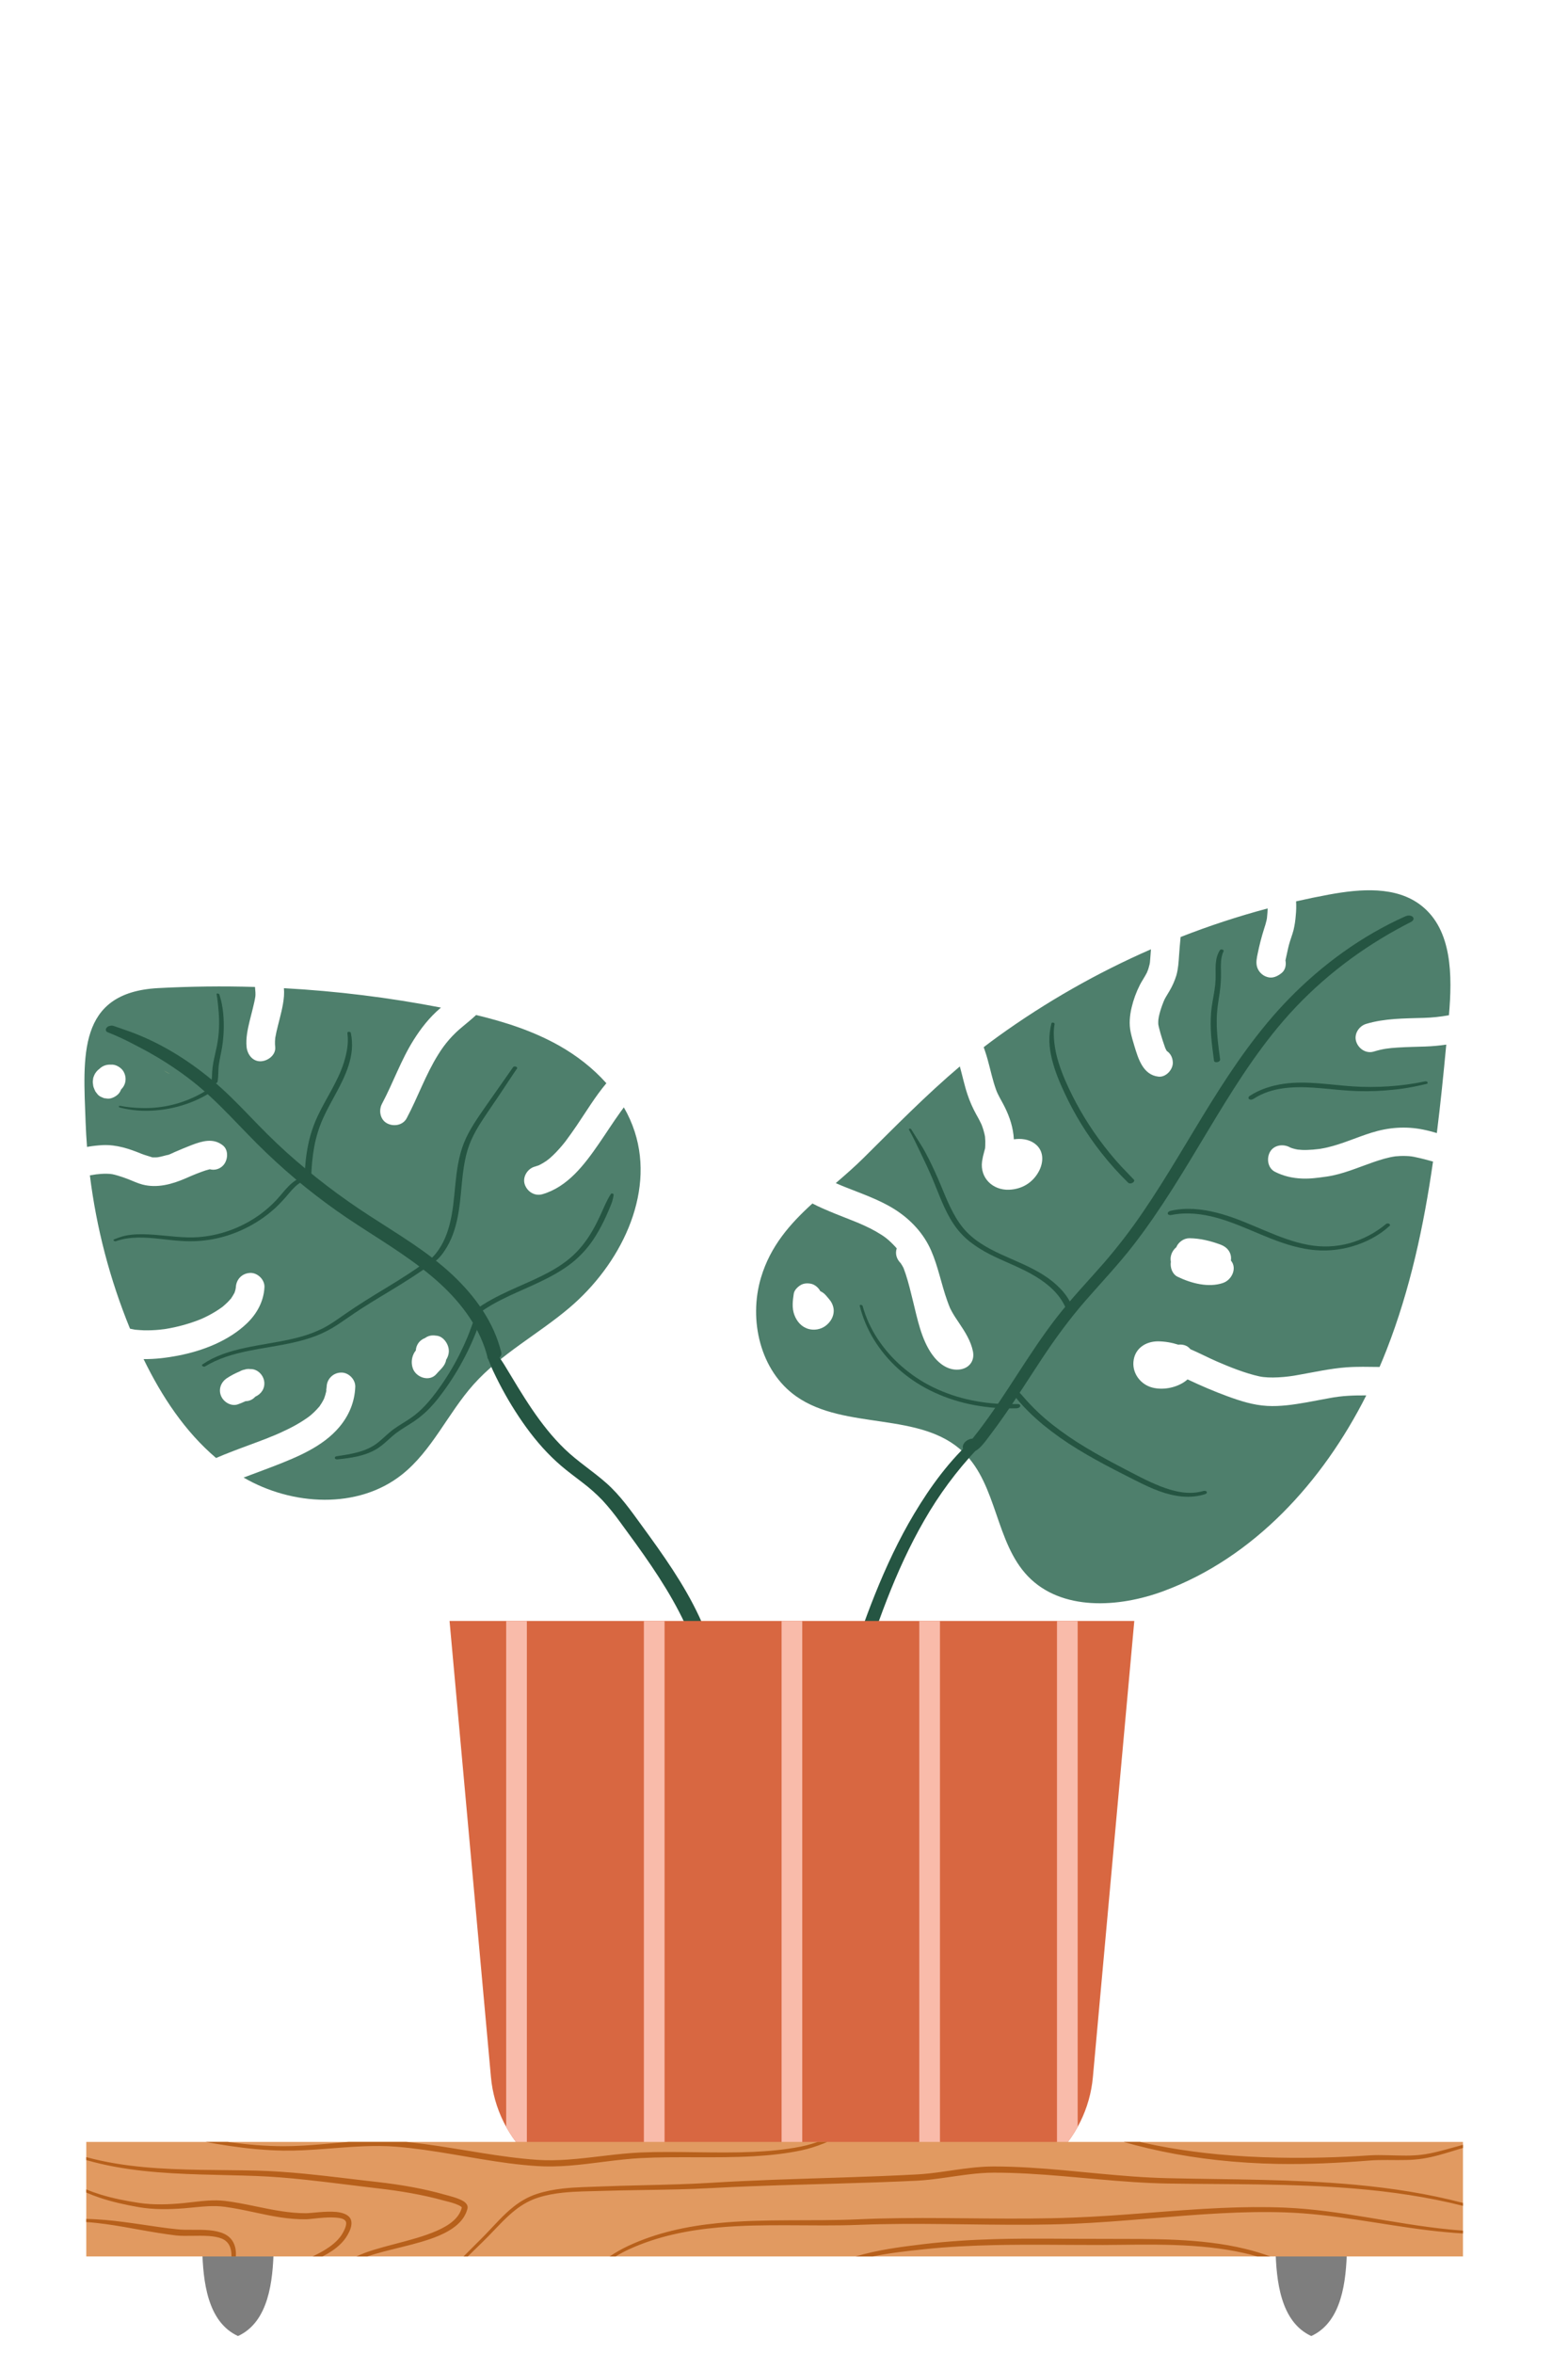 <svg xmlns="http://www.w3.org/2000/svg" xmlns:xlink="http://www.w3.org/1999/xlink" width="500" zoomAndPan="magnify" viewBox="0 0 375 562.5" height="750" preserveAspectRatio="xMidYMid meet" version="1.0"><defs><clipPath id="2b2e45c73e"><path d="M 107 387 L 272 387 L 272 524.18 L 107 524.18 Z M 107 387 " clip-rule="nonzero"/></clipPath><clipPath id="cc141badf7"><path d="M 186 387 L 192 387 L 192 524.18 L 186 524.18 Z M 186 387 " clip-rule="nonzero"/></clipPath><clipPath id="cc75e23969"><path d="M 153 387 L 159 387 L 159 524.18 L 153 524.18 Z M 153 387 " clip-rule="nonzero"/></clipPath><clipPath id="56f8c723fc"><path d="M 219 387 L 225 387 L 225 524.18 L 219 524.18 Z M 219 387 " clip-rule="nonzero"/></clipPath><clipPath id="f80706417c"><path d="M 20 512.043 L 350 512.043 L 350 540 L 20 540 Z M 20 512.043 " clip-rule="nonzero"/></clipPath></defs><path fill="#4e7f6c" d="M 326.723 244.77 C 331.148 243.434 335.883 243.473 340.461 243.332 C 342.5 243.277 344.52 243.066 346.527 242.695 C 347.348 233.227 347.328 222.293 339.918 216.484 C 333.906 211.773 325.383 212.477 317.875 213.848 C 315.227 214.336 312.594 214.879 309.969 215.477 C 310.035 216.594 310.008 217.711 309.895 218.828 C 309.809 220.02 309.629 221.199 309.355 222.363 C 309.035 223.57 308.562 224.727 308.246 225.934 C 307.996 226.875 307.832 227.844 307.598 228.793 C 307.535 229.055 307.48 229.32 307.426 229.586 C 307.645 230.691 307.395 231.898 306.508 232.609 C 305.535 233.387 304.348 233.973 303.062 233.559 C 302.484 233.383 301.977 233.086 301.547 232.656 C 301.117 232.23 300.812 231.727 300.637 231.148 C 300.332 230.098 300.566 229.004 300.785 227.965 C 301.195 225.941 301.711 223.945 302.336 221.98 C 302.547 221.328 302.758 220.672 302.906 220.004 C 302.945 219.816 302.984 219.574 302.996 219.52 C 303.008 219.461 303.016 219.355 303.023 219.273 C 303.094 218.574 303.152 217.871 303.172 217.168 C 296.102 219.051 289.164 221.328 282.355 223.996 C 282.215 225.469 282.074 226.945 281.98 228.422 C 281.879 230.004 281.773 231.625 281.344 233.152 C 280.941 234.465 280.395 235.707 279.695 236.887 C 279.32 237.551 278.883 238.195 278.531 238.875 C 278.461 239.012 278.402 239.164 278.34 239.309 L 278.312 239.363 C 278.312 239.379 278.301 239.395 278.293 239.414 C 278.164 239.742 278.035 240.074 277.914 240.406 C 277.598 241.27 277.34 242.152 277.145 243.051 C 277.121 243.164 277.043 243.75 277.035 243.719 C 277.004 244.082 276.996 244.445 277.008 244.812 C 277.008 244.984 277.133 245.352 277.082 245.25 C 277.113 245.379 277.141 245.508 277.172 245.633 C 277.297 246.141 277.434 246.645 277.574 247.148 C 277.891 248.266 278.266 249.355 278.648 250.453 L 278.668 250.504 C 278.699 250.57 278.727 250.641 278.758 250.703 C 278.84 250.875 278.93 251.051 279.023 251.223 C 279.887 251.801 280.434 252.727 280.488 253.961 C 280.566 255.668 278.852 257.578 277.066 257.379 C 273.332 256.973 272.203 253.039 271.266 249.945 C 270.949 248.902 270.641 247.844 270.414 246.777 C 269.992 244.816 270.176 242.816 270.629 240.875 C 271.074 238.977 271.742 237.16 272.625 235.422 C 272.992 234.699 273.461 234.023 273.855 233.312 C 274.008 233.043 274.156 232.773 274.297 232.5 C 274.41 232.273 274.715 231.348 274.445 232.223 C 274.617 231.645 274.809 231.086 274.945 230.492 C 274.945 230.461 274.953 230.426 274.961 230.395 C 274.934 230.512 274.918 230.527 275.012 230.117 C 275.043 229.738 275.082 229.359 275.105 228.98 C 275.148 228.293 275.203 227.613 275.258 226.934 C 262.336 232.582 250.148 239.527 238.703 247.766 C 237.535 248.609 236.391 249.465 235.258 250.336 C 235.375 250.68 235.496 251.023 235.613 251.371 C 236.441 253.805 236.93 256.328 237.656 258.793 C 237.828 259.348 238 259.898 238.195 260.445 C 238.266 260.633 238.34 260.824 238.41 261.012 C 238.438 261.059 238.586 261.398 238.625 261.48 C 239.141 262.559 239.762 263.57 240.289 264.637 C 241.512 267.086 242.324 269.621 242.473 272.363 C 242.672 272.336 242.867 272.316 243.062 272.297 C 244.785 272.141 246.637 272.547 247.918 273.758 C 249.719 275.457 249.527 278.031 248.434 280.051 C 246.973 282.754 244.367 284.305 241.309 284.414 C 237.426 284.559 234.336 281.594 234.867 277.648 C 234.984 276.855 235.156 276.07 235.383 275.301 C 235.461 275.031 235.527 274.762 235.598 274.492 L 235.598 274.457 C 235.598 274.273 235.625 274.09 235.633 273.902 C 235.668 273.164 235.648 272.426 235.574 271.688 C 235.574 271.664 235.559 271.629 235.547 271.578 C 235.512 271.418 235.484 271.254 235.449 271.094 C 235.375 270.773 235.293 270.453 235.195 270.137 C 235.086 269.762 234.953 269.395 234.816 269.027 L 234.781 268.934 C 234.781 268.918 234.77 268.906 234.762 268.887 C 234.688 268.727 234.613 268.566 234.539 268.406 C 234.211 267.719 233.848 267.066 233.473 266.406 C 232.633 264.883 231.934 263.301 231.383 261.652 C 230.641 259.449 230.176 257.164 229.551 254.938 C 221.477 261.777 214.156 269.25 206.535 276.805 C 204.402 278.918 202.145 280.883 199.883 282.828 L 200.617 283.152 C 200.523 283.109 201.336 283.453 201.43 283.496 L 202.012 283.73 C 206.051 285.355 210.277 286.77 213.973 289.105 C 217.762 291.5 220.91 294.855 222.707 298.992 C 224.379 302.836 225.117 306.961 226.523 310.902 C 226.742 311.527 226.977 312.148 227.234 312.758 C 227.258 312.816 227.324 312.941 227.367 313.012 C 227.336 312.949 227.301 312.883 227.266 312.82 C 227.43 313.113 227.418 313.102 227.367 313.012 C 227.48 313.23 227.586 313.449 227.711 313.664 C 228.207 314.551 228.777 315.387 229.344 316.227 C 230.758 318.336 232.188 320.547 232.691 323.074 C 233.156 325.414 231.699 327.168 229.391 327.402 C 226.66 327.68 224.398 325.867 222.91 323.777 C 220.328 320.141 219.395 315.258 218.34 311.004 C 217.812 308.867 217.309 306.719 216.617 304.621 C 216.473 304.18 216.316 303.738 216.152 303.301 L 216.152 303.289 C 216.094 303.168 216.043 303.039 215.98 302.918 C 215.852 302.66 215.676 302.418 215.535 302.164 C 215.371 302.012 215.207 301.887 215.508 302.117 C 215.492 302.09 215.477 302.062 215.461 302.031 C 214.465 301.051 214.016 299.793 214.457 298.434 C 214.348 298.309 214.238 298.18 214.129 298.059 C 213.766 297.66 213.387 297.277 212.996 296.91 C 212.316 296.25 211.574 295.668 210.77 295.168 C 209.941 294.637 209.086 294.148 208.207 293.703 C 207.305 293.246 206.379 292.828 205.449 292.426 L 205.316 292.363 L 205.129 292.289 C 204.938 292.215 204.75 292.133 204.555 292.055 C 204.074 291.859 203.59 291.668 203.105 291.48 C 200.992 290.645 198.867 289.82 196.785 288.895 C 195.949 288.527 195.113 288.129 194.293 287.703 C 188.957 292.559 184.246 297.863 181.992 305.438 C 178.98 315.543 181.812 327.766 190.445 333.824 C 202.125 342.023 220.211 337.281 230.457 347.215 C 238.52 355.035 238.059 368.75 245.852 376.832 C 253.859 385.141 267.52 384.371 278.336 380.34 C 299.895 372.309 316.305 354.293 326.754 333.582 C 325.301 333.57 323.848 333.582 322.395 333.676 C 320.875 333.766 319.367 333.957 317.871 334.246 C 316.066 334.562 314.27 334.934 312.465 335.25 C 309.363 335.789 306.203 336.27 303.055 336.094 C 299.73 335.914 296.613 334.906 293.508 333.77 C 290.336 332.605 287.215 331.266 284.16 329.82 L 284.016 329.754 C 283.734 330.004 283.438 330.234 283.117 330.441 C 280.992 331.809 278.039 332.344 275.582 331.707 C 272.867 331.004 270.848 328.453 271.066 325.598 C 271.312 322.395 273.953 320.641 277.004 320.656 C 278.645 320.684 280.242 320.953 281.797 321.457 C 282.832 321.328 283.902 321.617 284.586 322.414 C 284.621 322.453 284.652 322.492 284.684 322.531 C 286.855 323.461 288.965 324.574 291.07 325.488 C 294.039 326.773 297.73 328.27 301.141 329.023 C 302.418 329.305 304.039 329.348 305.734 329.262 C 307.387 329.176 309.023 328.977 310.645 328.66 C 314.41 327.996 318.148 327.16 321.969 326.871 C 324.621 326.672 327.277 326.758 329.934 326.781 C 330.52 325.426 331.078 324.066 331.613 322.695 C 337.262 308.234 340.508 293.07 342.719 277.68 C 341.402 277.309 340.078 276.953 338.73 276.672 C 337.953 276.48 337.164 276.375 336.367 276.352 C 335.859 276.328 335.355 276.328 334.848 276.352 C 334.738 276.352 333.762 276.438 333.824 276.418 C 331.992 276.656 330.191 277.227 328.449 277.824 C 324.77 279.09 321.172 280.707 317.289 281.27 L 316.379 281.391 C 316.887 281.324 316.652 281.355 315.676 281.488 C 315.215 281.547 314.758 281.602 314.297 281.645 C 313.344 281.742 312.387 281.773 311.426 281.742 C 309.129 281.652 306.969 281.168 304.918 280.125 C 303.215 279.262 302.867 277.004 303.691 275.445 C 304.586 273.746 306.777 273.402 308.371 274.215 C 308.543 274.293 308.633 274.34 308.668 274.363 C 308.84 274.422 309 274.484 309.168 274.535 C 309.59 274.66 310.016 274.758 310.449 274.832 C 310.238 274.789 311.309 274.898 311.426 274.902 C 311.848 274.918 312.27 274.918 312.691 274.902 C 313.574 274.879 314.449 274.793 315.324 274.688 L 316.012 274.598 C 315.719 274.629 315.785 274.617 316.211 274.551 C 316.633 274.488 317.07 274.379 317.484 274.289 C 321.102 273.441 324.492 271.867 328.035 270.766 C 332.113 269.5 336.168 269.191 340.363 270.035 C 341.469 270.258 342.555 270.551 343.633 270.863 C 344.516 263.832 345.223 256.77 345.887 249.723 C 344.211 249.969 342.527 250.121 340.836 250.18 C 338.641 250.254 336.441 250.281 334.25 250.426 C 332.059 250.574 330.781 250.711 328.551 251.383 C 326.715 251.938 324.902 250.723 324.344 248.996 C 323.754 247.188 325.012 245.281 326.723 244.77 Z M 197.258 317.082 C 196.695 317.453 196.082 317.691 195.418 317.801 C 194.754 317.91 194.094 317.883 193.441 317.719 C 191.723 317.262 190.578 315.949 189.973 314.324 C 189.363 312.699 189.582 310.949 189.828 309.301 C 189.953 308.438 190.703 307.703 191.402 307.254 C 192.176 306.754 193.16 306.711 194.035 306.91 C 194.852 307.098 195.664 307.773 196.082 308.484 C 196.113 308.543 196.141 308.598 196.168 308.656 C 196.695 308.895 197.148 309.234 197.523 309.672 C 197.715 309.898 197.895 310.129 198.098 310.344 C 198.215 310.469 198.324 310.598 198.422 310.738 C 198.809 311.211 199.082 311.742 199.246 312.328 C 199.777 314.191 198.785 316.047 197.258 317.078 Z M 292.504 306.699 C 288.988 307.891 284.855 306.773 281.637 305.219 C 280.336 304.586 279.812 302.977 280.016 301.625 C 279.754 300.367 280.301 298.992 281.309 298.172 C 281.824 296.918 283.137 295.984 284.5 296.008 C 287.082 296.043 289.531 296.656 291.938 297.547 C 293.555 298.145 294.625 299.531 294.387 301.301 C 294.387 301.316 294.387 301.332 294.387 301.348 C 295.922 303.16 294.609 305.98 292.504 306.691 Z M 292.504 306.699 " fill-opacity="1" fill-rule="nonzero"/><path fill="#4e7f6c" d="M 151.805 270.57 C 151.145 268.527 150.277 266.582 149.199 264.727 C 149.156 264.789 149.109 264.848 149.062 264.906 C 148.836 265.215 148.609 265.523 148.383 265.836 C 146.578 268.344 144.926 270.953 143.168 273.496 C 139.758 278.43 135.742 283.77 129.695 285.492 C 127.852 286.008 126.055 284.852 125.488 283.102 C 124.922 281.352 126.156 279.383 127.879 278.895 C 128.176 278.809 128.469 278.703 128.766 278.609 L 128.781 278.609 C 128.859 278.57 128.941 278.539 129.02 278.496 C 129.59 278.215 130.137 277.891 130.664 277.527 C 130.816 277.422 131.664 276.734 130.957 277.332 C 131.148 277.168 131.344 277.012 131.531 276.848 C 132.051 276.395 132.551 275.914 133.027 275.414 C 133.504 274.918 134.004 274.355 134.465 273.805 C 134.641 273.594 134.816 273.379 134.988 273.164 C 135.086 273.043 135.184 272.922 135.277 272.801 L 135.32 272.738 C 136.215 271.531 137.086 270.312 137.926 269.07 C 140.195 265.727 142.371 262.102 145.02 258.957 C 141.824 255.363 137.918 252.332 133.727 249.969 C 127.555 246.488 120.777 244.301 113.867 242.645 C 112.832 243.613 111.723 244.508 110.641 245.414 C 108.316 247.301 106.379 249.523 104.816 252.074 C 101.781 256.906 99.938 262.309 97.262 267.32 C 96.363 269.008 94.164 269.387 92.582 268.547 C 90.906 267.664 90.516 265.449 91.355 263.867 C 94.027 258.855 95.875 253.453 98.91 248.633 C 100.668 245.828 102.727 243.203 105.246 241.055 L 105.469 240.871 C 93.051 238.469 80.527 236.926 67.902 236.234 C 67.953 236.863 67.957 237.492 67.914 238.121 C 67.73 240.512 67.051 242.84 66.477 245.156 C 66.223 246.152 65.988 247.152 65.816 248.168 C 65.816 248.184 65.816 248.191 65.816 248.203 C 65.816 248.215 65.816 248.238 65.816 248.262 C 65.801 248.477 65.777 248.691 65.77 248.906 C 65.754 249.367 65.766 249.828 65.816 250.285 C 66.012 252.191 64.094 253.629 62.395 253.707 C 60.418 253.797 59.156 252.059 58.973 250.285 C 58.762 248.219 59.223 246.078 59.707 244.07 C 60.16 242.188 60.828 239.855 61.07 238.215 C 61.141 237.734 61.07 236.73 60.984 235.938 C 53.258 235.707 45.531 235.801 37.809 236.215 C 18.395 237.258 19.898 252.59 20.477 268.348 C 20.551 270.289 20.66 272.234 20.812 274.176 C 22.086 273.949 23.371 273.805 24.664 273.742 C 27.883 273.625 30.863 274.602 33.801 275.809 C 34.664 276.152 35.543 276.371 36.418 276.668 C 36.469 276.668 36.523 276.68 36.574 276.684 C 36.816 276.695 37.059 276.684 37.297 276.684 C 37.508 276.672 37.781 276.637 37.754 276.645 C 37.969 276.605 38.184 276.566 38.398 276.52 C 38.875 276.418 39.344 276.273 39.816 276.16 C 39.816 276.16 40.465 276.02 40.113 276.113 C 39.832 276.184 40.195 276.094 40.242 276.078 C 40.75 275.906 41.242 275.645 41.73 275.43 C 43.09 274.848 44.449 274.258 45.832 273.734 C 48.34 272.785 50.996 271.973 53.312 273.824 C 54.762 274.984 54.508 277.465 53.312 278.66 C 52.906 279.074 52.426 279.359 51.863 279.516 C 51.305 279.668 50.742 279.672 50.184 279.52 L 50.094 279.539 C 49.445 279.703 48.809 279.902 48.184 280.141 C 47.445 280.402 46.723 280.699 46 281 L 45.852 281.062 L 45.449 281.234 L 44.418 281.684 C 41.184 283.09 37.586 284.094 34.066 283.172 C 32.887 282.863 31.781 282.324 30.648 281.883 C 29.836 281.57 29.012 281.285 28.176 281.039 C 27.055 280.711 26.688 280.621 25.621 280.594 C 25.102 280.582 24.602 280.594 24.094 280.633 C 23.961 280.641 22.953 280.75 23.047 280.73 C 22.531 280.805 22.016 280.891 21.496 280.984 C 23.07 293.621 26.27 305.836 31.09 317.621 L 31.277 317.668 C 31.562 317.734 31.848 317.793 32.137 317.84 L 32.336 317.883 L 32.438 317.883 C 33.078 317.938 33.715 317.996 34.359 318.016 C 35.66 318.047 36.965 318 38.262 317.863 C 38.5 317.844 39.586 317.691 38.984 317.789 C 39.238 317.75 39.5 317.715 39.75 317.672 C 40.398 317.562 41.043 317.441 41.688 317.301 C 43.066 317 44.422 316.629 45.762 316.188 C 46.426 315.969 47.082 315.73 47.73 315.473 L 48.059 315.34 C 48.34 315.207 48.629 315.086 48.91 314.957 C 50.094 314.395 51.234 313.754 52.328 313.027 C 52.602 312.844 52.867 312.645 53.137 312.461 L 53.191 312.426 L 53.289 312.34 C 53.707 311.984 54.117 311.625 54.504 311.234 C 54.734 311 54.953 310.754 55.172 310.508 L 55.23 310.449 C 55.5 310.035 55.773 309.637 56 309.199 L 56.094 309.016 C 56.152 308.801 56.238 308.59 56.297 308.371 C 56.312 308.309 56.363 307.938 56.406 307.77 C 56.406 307.754 56.406 307.738 56.406 307.723 C 56.508 305.809 57.895 304.391 59.828 304.301 C 61.609 304.223 63.344 305.934 63.246 307.723 C 63.074 311.086 61.457 314.047 59.051 316.355 C 54.652 320.574 48.43 322.953 42.531 324.082 C 39.977 324.57 37.141 324.941 34.34 324.898 C 38.668 333.805 44.242 342.238 51.676 348.543 C 52.988 347.969 54.316 347.449 55.637 346.938 C 58.277 345.914 60.945 344.977 63.586 343.949 C 64.297 343.672 65.008 343.383 65.715 343.086 L 65.789 343.059 L 66.062 342.941 C 66.371 342.809 66.68 342.672 66.984 342.535 C 68.254 341.961 69.508 341.352 70.727 340.672 C 71.344 340.324 71.953 339.961 72.547 339.574 C 72.836 339.387 73.125 339.195 73.406 338.996 C 73.465 338.957 73.77 338.73 73.926 338.621 L 74.062 338.512 C 74.176 338.418 74.289 338.324 74.406 338.23 C 74.656 338.016 74.895 337.797 75.133 337.57 C 75.543 337.176 75.922 336.758 76.297 336.332 C 76.352 336.273 76.387 336.23 76.418 336.203 C 76.457 336.141 76.492 336.082 76.523 336.031 C 76.684 335.801 76.832 335.57 76.973 335.34 C 77.113 335.105 77.246 334.867 77.371 334.625 C 77.426 334.52 77.469 334.406 77.523 334.305 C 77.715 333.781 77.871 333.246 78 332.707 C 78.02 332.609 78.035 332.52 78.055 332.422 C 78.004 332.301 78.004 332.18 78.055 332.059 C 78.078 331.855 78.117 331.633 78.121 331.543 C 78.129 331.094 78.223 330.66 78.398 330.246 C 78.578 329.832 78.824 329.465 79.145 329.145 C 79.461 328.828 79.828 328.578 80.246 328.402 C 80.66 328.227 81.094 328.133 81.543 328.125 C 83.34 328.043 85.035 329.754 84.965 331.543 C 84.816 335.184 83.465 338.391 81.133 341.164 C 77.234 345.797 71.145 348.293 65.648 350.438 C 63.199 351.398 60.719 352.281 58.258 353.219 C 69.887 359.984 85.602 360.852 96.117 352.516 C 103.328 346.801 107.117 337.848 113.242 330.98 C 119.758 323.68 128.66 318.996 136.129 312.672 C 148.258 302.422 156.676 285.703 151.805 270.57 Z M 29.047 260.352 C 29.02 260.379 28.992 260.402 28.965 260.426 C 28.805 260.891 28.551 261.293 28.199 261.633 C 27.758 262.035 27.254 262.328 26.688 262.512 C 26.238 262.656 25.785 262.68 25.324 262.574 C 25.016 262.574 24.73 262.496 24.461 262.34 C 24.031 262.203 23.664 261.965 23.359 261.633 L 22.828 260.945 C 22.648 260.586 22.492 260.215 22.355 259.84 C 22.297 259.617 22.262 259.395 22.246 259.168 C 22.172 258.816 22.172 258.465 22.246 258.113 C 22.258 257.938 22.281 257.766 22.324 257.594 C 22.426 257.301 22.547 257.016 22.684 256.734 C 22.859 256.441 23.062 256.172 23.301 255.922 C 23.344 255.879 23.387 255.84 23.434 255.801 C 23.551 255.703 23.672 255.613 23.777 255.512 C 24.453 254.863 25.258 254.531 26.191 254.508 C 26.305 254.5 26.418 254.5 26.535 254.508 L 26.617 254.508 C 27.531 254.465 28.387 254.91 29.031 255.512 C 29.672 256.109 30.031 257.09 30.031 257.922 C 30.031 258.863 29.703 259.672 29.047 260.352 Z M 61.055 333.887 C 61.027 333.914 61.004 333.949 60.973 333.98 C 60.352 334.617 59.598 334.945 58.711 334.965 C 58.125 335.238 57.523 335.496 56.91 335.711 C 55.293 336.285 53.496 335.195 52.875 333.73 C 52.188 332.113 52.84 330.406 54.273 329.461 C 55.238 328.824 56.258 328.289 57.324 327.852 C 57.688 327.633 58.078 327.484 58.496 327.414 C 58.938 327.262 59.387 327.223 59.848 327.289 C 61.547 327.215 62.977 328.668 63.191 330.258 C 63.41 331.898 62.496 333.246 61.055 333.887 Z M 107.012 324.477 C 106.926 324.676 106.824 324.867 106.703 325.047 C 106.484 326.543 105.301 327.367 104.387 328.449 C 102.68 330.477 99.324 329.254 98.672 326.938 C 98.484 326.324 98.434 325.695 98.512 325.059 C 98.594 324.418 98.801 323.824 99.133 323.273 C 99.23 323.117 99.336 322.969 99.453 322.824 C 99.477 322.34 99.602 321.883 99.828 321.453 C 100.055 321.02 100.359 320.66 100.75 320.363 C 101.027 320.152 101.328 319.984 101.656 319.867 C 101.75 319.793 101.848 319.73 101.945 319.672 C 102.809 319.172 103.637 319.184 104.582 319.328 C 105.703 319.5 106.609 320.508 107.023 321.492 C 107.453 322.488 107.449 323.484 107.012 324.477 Z M 107.012 324.477 " fill-opacity="1" fill-rule="nonzero"/><path fill="#9bae7f" d="M 40.719 256.684 C 40.18 256.512 39.695 256.246 39.258 255.891 C 39.66 256.312 40.148 256.574 40.719 256.684 Z M 40.719 256.684 " fill-opacity="1" fill-rule="nonzero"/><path fill="#255542" d="M 25.75 246.766 C 27.633 247.512 29.477 248.348 31.277 249.277 C 33.043 250.191 34.809 251.098 36.531 252.098 C 39.852 254.004 43.023 256.137 46.043 258.492 C 52.547 263.609 57.832 270.016 63.809 275.691 C 69.758 281.375 76.141 286.52 82.953 291.129 C 89.75 295.703 96.887 299.793 103.191 305.059 C 108.672 309.641 113.512 315.289 115.891 322.105 C 116.18 322.934 116.426 323.773 116.637 324.625 C 116.715 324.934 117.152 325.141 117.418 325.191 C 117.859 325.266 118.285 325.215 118.695 325.039 C 119.395 324.73 120.082 324.141 119.883 323.316 C 118.145 316.086 113.594 309.832 108.242 304.801 C 102.285 299.203 95.172 295.059 88.355 290.625 C 81.363 286.102 74.766 281.066 68.562 275.512 C 65.449 272.711 62.516 269.73 59.617 266.715 C 56.742 263.727 53.84 260.777 50.645 258.129 C 44.57 253.094 37.727 248.914 30.25 246.324 C 29.215 245.965 28.184 245.594 27.148 245.25 C 26.633 245.078 25.871 245.25 25.512 245.66 C 25.199 246.02 25.238 246.566 25.742 246.766 Z M 25.75 246.766 " fill-opacity="1" fill-rule="nonzero"/><path fill="#255542" d="M 336.129 219.043 C 325.711 223.691 316.254 230.578 308.301 238.719 C 301.055 246.137 295.148 254.711 289.684 263.484 C 284.234 272.23 279.172 281.219 273.359 289.734 C 270.453 294.012 267.309 298.102 263.922 302.008 C 260.184 306.293 256.242 310.402 252.75 314.898 C 245.992 323.59 240.73 333.32 234.039 342.055 C 233.625 342.594 233.207 343.129 232.785 343.66 C 232.598 343.895 232.41 344.129 232.223 344.363 C 232.125 344.48 232.023 344.594 231.934 344.707 C 231.691 345.031 232.012 344.629 232.203 344.578 L 233.066 344.52 C 233.621 344.996 233.711 345.402 233.336 345.734 L 232.59 346.168 L 232.645 346.141 L 231.098 346.105 L 231.254 346.199 C 231.883 346.562 232.777 346.371 233.34 345.977 C 233.82 345.645 234.285 345.031 233.844 344.465 C 234.137 344.84 233.844 344.441 233.754 344.332 C 233.582 344.145 233.375 344.023 233.133 343.969 C 232.688 343.871 232.254 343.906 231.832 344.074 C 231.094 344.336 230.316 345.012 230.258 345.844 C 230.211 346.57 230.742 347.047 231.43 347.172 C 232.535 347.387 233.605 346.793 234.367 346.035 C 235.371 345.051 236.199 343.848 237.043 342.734 C 238 341.473 238.922 340.188 239.836 338.895 C 243.109 334.246 246.117 329.422 249.262 324.684 C 252.453 319.863 255.844 315.242 259.645 310.887 C 263.445 306.535 267.449 302.309 271.008 297.723 C 277.664 289.152 283.184 279.797 288.766 270.52 C 294.285 261.344 299.93 252.133 306.953 244.004 C 314.594 235.16 323.816 227.844 334.043 222.203 C 335.191 221.57 336.352 220.957 337.52 220.355 C 337.969 220.125 338.285 219.609 337.863 219.188 C 337.445 218.762 336.633 218.82 336.129 219.043 Z M 336.129 219.043 " fill-opacity="1" fill-rule="nonzero"/><path fill="#255542" d="M 116.664 324.715 C 117.102 325.691 117.449 326.711 117.91 327.676 C 118.395 328.695 118.887 329.711 119.406 330.715 C 120.344 332.52 121.328 334.285 122.391 336.02 C 124.586 339.59 127.016 343.027 129.828 346.141 C 131.18 347.637 132.617 349.047 134.145 350.363 C 135.781 351.766 137.523 353.039 139.227 354.355 C 140.957 355.66 142.574 357.094 144.082 358.656 C 145.594 360.305 147 362.043 148.305 363.863 C 153.367 370.762 158.477 377.727 162.426 385.344 C 164.457 389.234 166.086 393.285 167.309 397.5 C 168.57 401.898 169.453 406.414 170.219 410.93 C 171.809 420.238 172.73 429.645 173.582 439.047 L 173.895 442.5 C 173.969 443.34 174.988 443.438 175.613 443.289 C 176.379 443.117 177.352 442.5 177.496 441.652 C 177.602 441.02 177.645 440.379 177.629 439.734 C 177.59 438.195 174.871 438.789 174.516 439.883 C 174.262 440.621 174.062 441.371 173.918 442.137 L 177.52 441.289 C 176.672 431.863 175.824 422.426 174.367 413.07 C 172.953 404.012 171.145 394.879 167.246 386.523 C 163.598 378.699 158.551 371.641 153.48 364.691 C 150.898 361.145 148.348 357.504 145.043 354.57 C 141.84 351.723 138.203 349.43 135.105 346.449 C 129.078 340.648 124.945 333.418 120.648 326.32 C 120.164 325.516 119.598 324.77 119.109 323.957 C 118.555 323.035 116.125 323.531 116.656 324.727 Z M 116.664 324.715 " fill-opacity="1" fill-rule="nonzero"/><path fill="#255542" d="M 232.938 343.883 C 227.191 348.957 222.535 355.34 218.617 361.895 C 214.949 368.031 211.922 374.523 209.258 381.148 C 206.66 387.613 204.426 394.219 202.32 400.859 C 199.91 408.434 197.57 416.035 195.766 423.77 C 193.926 431.664 192.684 439.734 192.652 447.852 C 192.652 448.867 192.672 449.879 192.703 450.891 C 192.734 451.809 194.012 451.855 194.641 451.633 C 195.504 451.32 196.27 450.68 196.316 449.715 C 196.336 449.23 196.34 448.746 196.363 448.262 C 196.387 447.617 196.344 446.98 196.238 446.344 C 196.148 445.723 195.234 445.629 194.77 445.695 C 194.168 445.781 193.5 446.102 193.34 446.742 C 193.031 447.996 192.891 449.246 192.73 450.531 L 196.316 449.715 C 196.031 441.637 197.074 433.598 198.777 425.719 C 200.48 417.836 202.836 410.062 205.254 402.348 C 207.355 395.633 209.559 388.961 212.113 382.406 C 214.648 375.902 217.543 369.523 221.035 363.469 C 224.551 357.332 228.73 351.684 233.566 346.523 C 234.113 345.949 234.656 345.371 235.203 344.789 C 235.633 344.324 235.531 343.715 234.934 343.469 C 234.27 343.195 233.457 343.418 232.938 343.875 Z M 232.938 343.883 " fill-opacity="1" fill-rule="nonzero"/><path fill="#255542" d="M 340.746 258.527 C 337.871 259.125 334.973 259.516 332.047 259.703 C 329.215 259.891 326.387 259.895 323.555 259.711 C 318.031 259.355 312.48 258.297 306.945 259.102 C 304.07 259.52 301.277 260.414 298.836 262.012 C 298.57 262.188 298.465 262.578 298.762 262.773 C 299.09 262.988 299.547 262.852 299.844 262.656 C 304.039 259.914 309.316 259.688 314.238 260.02 C 317.082 260.215 319.922 260.57 322.758 260.746 C 325.59 260.922 328.418 260.902 331.246 260.684 C 332.859 260.559 334.477 260.398 336.07 260.148 C 337.793 259.875 339.492 259.516 341.188 259.113 C 341.289 259.102 341.363 259.051 341.406 258.957 C 341.453 258.867 341.449 258.777 341.395 258.691 C 341.258 258.488 340.949 258.48 340.738 258.52 Z M 340.746 258.527 " fill-opacity="1" fill-rule="nonzero"/><path fill="#255542" d="M 291.742 227.16 C 291.316 227.844 291.035 228.582 290.891 229.375 C 290.766 230.156 290.711 230.941 290.719 231.73 C 290.719 232.52 290.738 233.312 290.719 234.098 C 290.684 234.977 290.598 235.848 290.457 236.715 C 290.188 238.496 289.793 240.262 289.641 242.051 C 289.508 243.867 289.512 245.684 289.652 247.5 C 289.797 249.539 290.074 251.566 290.34 253.594 C 290.387 253.938 290.938 253.961 291.188 253.898 C 291.492 253.828 291.848 253.594 291.801 253.242 C 291.324 249.684 290.824 246.086 291.035 242.488 C 291.137 240.766 291.438 239.074 291.688 237.371 C 291.93 235.738 292.035 234.094 292.004 232.441 C 291.965 230.773 291.887 228.949 292.617 227.406 C 292.816 226.984 291.926 226.828 291.734 227.152 Z M 291.742 227.16 " fill-opacity="1" fill-rule="nonzero"/><path fill="#255542" d="M 251.461 244.648 C 251.102 246.086 250.934 247.543 250.965 249.02 C 251.027 250.488 251.246 251.93 251.613 253.352 C 252.32 256.184 253.477 258.898 254.711 261.531 C 257.062 266.523 259.941 271.195 263.352 275.535 C 265.34 278.066 267.484 280.457 269.781 282.711 C 270.059 282.98 270.508 282.945 270.832 282.781 C 271.07 282.656 271.445 282.277 271.176 281.996 C 270.141 280.895 269.059 279.836 268.039 278.723 C 267.117 277.719 266.23 276.691 265.371 275.637 C 263.641 273.52 262.027 271.312 260.535 269.02 C 259.055 266.742 257.703 264.391 256.484 261.961 C 255.215 259.438 254.059 256.844 253.211 254.148 C 252.719 252.621 252.375 251.062 252.176 249.469 C 251.992 247.906 251.926 246.355 252.215 244.801 C 252.277 244.457 251.535 244.312 251.457 244.652 Z M 251.461 244.648 " fill-opacity="1" fill-rule="nonzero"/><path fill="#255542" d="M 331.492 292.598 C 328.914 294.738 326.016 296.266 322.793 297.188 C 319.504 298.086 316.18 298.219 312.828 297.586 C 309.277 296.941 305.887 295.594 302.566 294.207 C 299.176 292.789 295.816 291.277 292.281 290.254 C 288.742 289.23 285.008 288.648 281.34 289.195 C 280.855 289.266 280.375 289.355 279.902 289.473 C 279.617 289.539 279.195 289.809 279.285 290.152 C 279.375 290.5 279.875 290.504 280.148 290.449 C 283.801 289.723 287.496 290.152 291.059 291.141 C 294.617 292.125 298.035 293.645 301.457 295.078 C 304.852 296.496 308.309 297.832 311.938 298.5 C 315.387 299.156 318.82 299.078 322.238 298.266 C 325.512 297.469 328.676 296.043 331.309 293.938 C 331.672 293.645 332.023 293.34 332.367 293.031 C 332.539 292.871 332.379 292.637 332.219 292.555 C 331.969 292.43 331.727 292.441 331.488 292.594 Z M 331.492 292.598 " fill-opacity="1" fill-rule="nonzero"/><path fill="#255542" d="M 217.383 270.051 C 218.477 271.969 219.375 273.977 220.344 275.961 C 221.309 277.945 222.227 279.922 223.078 281.941 C 224.598 285.547 225.852 289.312 228.043 292.586 C 229.109 294.191 230.398 295.598 231.902 296.801 C 233.402 297.969 235.004 298.98 236.703 299.836 C 239.977 301.523 243.461 302.762 246.676 304.57 C 249.684 306.258 252.562 308.422 254.281 311.48 C 254.578 311.996 254.836 312.562 255.086 313.105 C 255.219 313.387 255.742 313.34 255.965 313.262 C 256.184 313.188 256.574 312.953 256.48 312.645 C 255.973 310.969 254.883 309.441 253.695 308.168 C 252.438 306.855 251.035 305.719 249.492 304.762 C 246.34 302.766 242.848 301.441 239.473 299.891 C 236.051 298.312 232.68 296.445 230.273 293.469 C 227.816 290.426 226.41 286.703 224.914 283.137 C 224.078 281.148 223.191 279.18 222.227 277.246 C 221.707 276.238 221.191 275.219 220.609 274.25 C 220.023 273.285 219.414 272.371 218.828 271.422 C 218.539 270.949 218.25 270.477 217.957 270.004 C 217.863 269.859 217.734 269.797 217.566 269.812 C 217.453 269.824 217.301 269.918 217.379 270.055 Z M 217.383 270.051 " fill-opacity="1" fill-rule="nonzero"/><path fill="#255542" d="M 287.832 356.418 C 284.387 357.449 280.809 356.59 277.559 355.32 C 274.375 354.078 271.359 352.418 268.328 350.844 C 265.41 349.32 262.516 347.746 259.699 346.051 C 256.891 344.379 254.203 342.535 251.633 340.516 C 249.109 338.527 246.801 336.316 244.707 333.883 C 244.414 333.539 244.125 333.211 243.805 332.895 C 243.434 332.527 242.207 332.977 242.57 333.551 C 243.047 334.25 243.574 334.906 244.156 335.52 C 244.707 336.145 245.277 336.746 245.863 337.332 C 247.039 338.504 248.277 339.613 249.555 340.672 C 252.141 342.781 254.859 344.699 257.715 346.43 C 260.566 348.184 263.512 349.781 266.48 351.324 C 267.969 352.098 269.461 352.855 270.957 353.613 C 272.594 354.441 274.242 355.262 275.941 355.961 C 279.41 357.391 283.176 358.301 286.918 357.527 C 287.359 357.438 287.793 357.324 288.219 357.184 C 288.434 357.113 288.734 356.922 288.609 356.652 C 288.484 356.379 288.07 356.355 287.832 356.426 Z M 287.832 356.418 " fill-opacity="1" fill-rule="nonzero"/><path fill="#255542" d="M 205.609 312.152 C 206.332 315.039 207.473 317.75 209.035 320.285 C 210.605 322.824 212.496 325.102 214.703 327.117 C 217.008 329.195 219.543 330.93 222.316 332.324 C 225.332 333.832 228.488 334.941 231.789 335.652 C 235.137 336.371 238.523 336.715 241.945 336.684 C 242.363 336.684 242.777 336.672 243.195 336.652 C 243.504 336.637 243.953 336.465 244.008 336.113 C 244.062 335.766 243.641 335.641 243.371 335.645 C 241.727 335.672 240.086 335.684 238.445 335.57 C 236.812 335.461 235.184 335.266 233.57 334.98 C 230.324 334.414 227.199 333.461 224.191 332.117 C 221.406 330.871 218.832 329.277 216.477 327.34 C 214.219 325.496 212.242 323.391 210.547 321.02 C 208.836 318.633 207.523 316.047 206.613 313.254 C 206.5 312.902 206.398 312.547 206.301 312.191 C 206.223 311.906 205.523 311.828 205.609 312.152 Z M 205.609 312.152 " fill-opacity="1" fill-rule="nonzero"/><path fill="#255542" d="M 51.805 237.707 C 52.051 239.059 52.168 240.438 52.289 241.805 C 52.402 243.137 52.43 244.473 52.375 245.812 C 52.312 247.254 52.141 248.68 51.859 250.094 C 51.602 251.422 51.254 252.73 51.012 254.055 C 50.871 254.789 50.781 255.531 50.742 256.277 C 50.734 257.07 50.672 257.859 50.555 258.645 C 50.426 259.352 51.934 259.184 52.039 258.547 C 52.273 257.195 52.156 255.805 52.352 254.445 C 52.539 253.113 52.867 251.805 53.09 250.484 C 53.535 247.773 53.633 245.047 53.391 242.309 C 53.316 241.52 53.199 240.738 53.043 239.957 C 52.906 239.215 52.68 238.484 52.477 237.758 C 52.402 237.488 51.734 237.375 51.789 237.715 Z M 51.805 237.707 " fill-opacity="1" fill-rule="nonzero"/><path fill="#255542" d="M 28.676 264.77 C 30.059 265.117 31.461 265.352 32.883 265.473 C 34.309 265.574 35.73 265.566 37.156 265.453 C 40.047 265.23 42.848 264.598 45.555 263.559 C 46.883 263.059 48.164 262.449 49.391 261.738 C 49.551 261.664 49.691 261.562 49.812 261.438 C 49.875 261.355 49.891 261.27 49.867 261.172 C 49.844 261.074 49.785 261.004 49.691 260.965 C 49.242 260.695 48.754 261.051 48.367 261.27 C 47.773 261.605 47.168 261.918 46.551 262.211 C 42.504 264.125 38.246 265.012 33.777 264.879 C 32.098 264.848 30.434 264.68 28.781 264.371 C 28.668 264.348 28.465 264.336 28.422 264.484 C 28.379 264.629 28.551 264.742 28.668 264.77 Z M 28.676 264.77 " fill-opacity="1" fill-rule="nonzero"/><path fill="#255542" d="M 83.078 246.945 C 83.422 249.309 82.945 251.742 82.238 254.004 C 81.516 256.312 80.418 258.48 79.27 260.602 C 78.148 262.668 76.957 264.703 75.961 266.836 C 74.945 269.008 74.195 271.27 73.711 273.617 C 73.438 274.945 73.23 276.281 73.094 277.629 C 73.027 278.297 72.969 278.965 72.922 279.633 C 72.898 279.977 72.879 280.32 72.863 280.664 C 72.852 280.812 72.852 280.957 72.863 281.105 C 72.859 281.348 72.941 281.555 73.102 281.734 C 73.367 282.07 74.086 281.883 74.238 281.531 C 74.508 280.91 74.469 280.227 74.512 279.562 C 74.551 278.965 74.594 278.359 74.652 277.77 C 74.766 276.578 74.926 275.387 75.141 274.207 C 75.562 271.875 76.25 269.625 77.207 267.457 C 79.113 263.172 81.875 259.305 83.328 254.816 C 83.746 253.551 84.02 252.254 84.152 250.926 C 84.258 249.582 84.176 248.25 83.906 246.934 C 83.84 246.586 83.023 246.543 83.082 246.949 Z M 83.078 246.945 " fill-opacity="1" fill-rule="nonzero"/><path fill="#255542" d="M 27.695 296.727 C 31.086 295.52 34.777 295.789 38.289 296.164 C 40.086 296.355 41.879 296.586 43.684 296.68 C 48.648 296.965 53.395 296.074 57.918 294 C 60.91 292.637 63.613 290.836 66.027 288.602 C 67.137 287.527 68.188 286.395 69.168 285.203 C 69.633 284.645 70.125 284.113 70.652 283.613 C 70.914 283.375 71.191 283.152 71.48 282.949 C 71.742 282.762 72.02 282.602 72.312 282.473 C 72.348 282.457 72.574 282.367 72.449 282.414 L 72.676 282.336 C 72.766 282.305 72.855 282.281 72.949 282.258 L 73.066 282.23 C 73.031 282.23 72.934 282.254 73.098 282.23 C 73.426 282.172 73.895 281.996 73.93 281.605 C 73.969 281.242 73.508 281.086 73.219 281.145 C 71.582 281.445 70.254 282.34 69.086 283.5 C 68.004 284.582 67.094 285.82 66.043 286.93 C 63.879 289.215 61.402 291.086 58.609 292.539 C 55.785 294.016 52.797 295.004 49.645 295.496 C 48.109 295.734 46.562 295.84 45.008 295.809 C 43.203 295.777 41.391 295.594 39.602 295.418 C 37.809 295.242 35.973 295.074 34.148 295.055 C 32.293 295.035 30.316 295.164 28.559 295.801 C 28.133 295.957 27.699 296.105 27.285 296.289 C 26.875 296.469 27.426 296.824 27.699 296.727 Z M 27.695 296.727 " fill-opacity="1" fill-rule="nonzero"/><path fill="#255542" d="M 122.711 255.117 C 120.578 258.215 118.367 261.273 116.223 264.371 C 114.27 267.199 112.227 270.031 110.945 273.246 C 109.668 276.461 109.215 279.934 108.879 283.367 C 108.566 286.535 108.324 289.727 107.504 292.816 C 106.773 295.586 105.582 298.305 103.582 300.402 C 103.348 300.648 103.133 300.855 102.891 301.125 C 102.719 301.328 102.688 301.578 102.945 301.73 C 103.258 301.891 103.559 301.875 103.855 301.688 C 105.137 300.789 106.117 299.414 106.906 298.074 C 107.633 296.82 108.211 295.508 108.645 294.125 C 109.598 291.16 109.965 288.062 110.258 284.961 C 110.582 281.582 110.848 278.156 111.828 274.891 C 112.812 271.625 114.672 268.762 116.566 265.973 C 117.59 264.465 118.613 262.957 119.637 261.449 C 120.719 259.844 121.75 258.215 122.844 256.617 L 123.617 255.492 C 123.945 255.012 122.957 254.754 122.711 255.117 Z M 122.711 255.117 " fill-opacity="1" fill-rule="nonzero"/><path fill="#255542" d="M 49.09 326.629 C 52.188 324.734 55.77 323.688 59.305 322.961 C 62.91 322.219 66.574 321.754 70.164 320.941 C 72.004 320.539 73.805 320.008 75.566 319.352 C 77.449 318.617 79.227 317.688 80.906 316.562 C 82.699 315.379 84.441 314.117 86.242 312.949 C 87.863 311.895 89.516 310.883 91.16 309.891 C 94.5 307.879 97.84 305.867 101.055 303.656 C 101.301 303.484 101.539 303.312 101.777 303.141 C 102.09 302.91 102.379 302.441 101.879 302.227 C 101.199 301.938 100.434 302.68 99.906 303.043 C 99.043 303.633 98.176 304.215 97.301 304.781 C 95.711 305.816 94.098 306.812 92.477 307.797 C 89.066 309.863 85.66 311.949 82.387 314.23 C 80.676 315.422 78.98 316.664 77.109 317.598 C 75.48 318.398 73.797 319.039 72.051 319.523 C 68.605 320.508 64.957 321.012 61.406 321.668 C 57.789 322.332 54.137 323.133 50.812 324.766 C 49.996 325.176 49.211 325.637 48.457 326.145 C 47.961 326.469 48.75 326.859 49.098 326.648 Z M 49.09 326.629 " fill-opacity="1" fill-rule="nonzero"/><path fill="#255542" d="M 146.102 285.418 C 145.137 286.898 144.484 288.527 143.758 290.125 C 143.125 291.523 142.445 292.895 141.676 294.223 C 140.215 296.75 138.406 299.055 136.176 300.891 C 134.07 302.629 131.793 303.922 129.309 305.141 C 126.793 306.375 124.41 307.344 121.82 308.543 C 118.895 309.895 116.016 311.363 113.441 313.312 C 113.172 313.516 113.078 313.938 113.41 314.125 C 113.777 314.332 114.246 314.156 114.555 313.93 C 115.082 313.539 115.59 313.195 116.195 312.801 C 116.805 312.406 117.402 312.062 118.008 311.715 C 119.215 311.027 120.461 310.414 121.715 309.824 L 121.82 309.773 L 122.051 309.664 L 122.516 309.453 C 122.824 309.309 123.133 309.168 123.445 309.027 C 124.094 308.734 124.738 308.445 125.391 308.152 C 126.746 307.547 128.105 306.938 129.449 306.293 C 131.941 305.086 134.383 303.742 136.578 302.047 C 138.949 300.188 140.922 297.969 142.492 295.398 C 143.383 293.945 144.18 292.445 144.883 290.895 C 145.242 290.109 145.582 289.316 145.914 288.516 C 146.109 288.07 146.281 287.613 146.434 287.148 C 146.57 286.652 146.68 286.148 146.762 285.641 C 146.805 285.359 146.258 285.191 146.109 285.418 Z M 146.102 285.418 " fill-opacity="1" fill-rule="nonzero"/><path fill="#255542" d="M 80.664 348.875 C 83.883 348.555 87.164 348.109 90 346.438 C 91.453 345.578 92.625 344.371 93.895 343.273 C 95.168 342.176 96.617 341.312 98.043 340.418 C 99.469 339.539 100.797 338.523 102.016 337.375 C 103.199 336.223 104.281 334.992 105.273 333.672 C 107.305 331.016 109.113 328.215 110.695 325.27 C 112.266 322.359 113.598 319.344 114.688 316.223 C 114.816 315.852 114.941 315.48 115.043 315.102 C 115.277 314.227 113.766 314.398 113.531 315.02 C 112.953 316.555 112.438 318.109 111.812 319.625 C 111.199 321.094 110.535 322.539 109.816 323.961 C 108.367 326.812 106.707 329.531 104.828 332.121 C 102.957 334.703 100.902 337.168 98.25 338.984 C 96.906 339.902 95.484 340.691 94.164 341.645 C 92.848 342.598 91.707 343.801 90.43 344.828 C 87.613 347.086 83.957 347.609 80.48 348.129 C 80.281 348.156 80.031 348.332 80.082 348.559 C 80.129 348.789 80.453 348.895 80.66 348.875 Z M 80.664 348.875 " fill-opacity="1" fill-rule="nonzero"/><g clip-path="url(#2b2e45c73e)"><path fill="#d86741" d="M 231.184 524.121 L 147.609 524.121 C 146.676 524.121 145.738 524.078 144.809 523.988 C 143.875 523.902 142.949 523.773 142.031 523.602 C 141.109 523.43 140.199 523.215 139.301 522.961 C 138.402 522.703 137.516 522.406 136.641 522.066 C 135.77 521.73 134.914 521.352 134.078 520.934 C 133.238 520.516 132.422 520.059 131.629 519.566 C 130.832 519.074 130.062 518.547 129.316 517.98 C 128.57 517.418 127.852 516.82 127.16 516.188 C 126.469 515.555 125.809 514.895 125.18 514.203 C 124.551 513.512 123.953 512.789 123.391 512.043 C 122.828 511.297 122.301 510.523 121.809 509.727 C 121.316 508.93 120.863 508.113 120.445 507.277 C 120.031 506.438 119.656 505.582 119.316 504.707 C 118.98 503.836 118.688 502.949 118.43 502.047 C 118.176 501.148 117.965 500.238 117.793 499.316 C 117.625 498.398 117.496 497.473 117.414 496.539 L 107.512 387.5 L 271.277 387.5 L 261.375 496.539 C 261.289 497.473 261.164 498.398 260.992 499.316 C 260.824 500.238 260.609 501.148 260.355 502.047 C 260.102 502.949 259.805 503.836 259.469 504.707 C 259.133 505.582 258.758 506.438 258.34 507.273 C 257.926 508.113 257.473 508.93 256.98 509.727 C 256.488 510.523 255.961 511.293 255.398 512.043 C 254.836 512.789 254.238 513.508 253.609 514.203 C 252.98 514.895 252.32 515.555 251.629 516.188 C 250.938 516.816 250.219 517.414 249.473 517.98 C 248.727 518.543 247.957 519.074 247.164 519.566 C 246.367 520.059 245.551 520.516 244.715 520.934 C 243.875 521.352 243.02 521.727 242.148 522.066 C 241.277 522.406 240.391 522.703 239.492 522.957 C 238.59 523.215 237.68 523.43 236.762 523.602 C 235.84 523.773 234.914 523.902 233.984 523.988 C 233.051 524.078 232.117 524.121 231.184 524.121 Z M 231.184 524.121 " fill-opacity="1" fill-rule="nonzero"/></g><g clip-path="url(#cc141badf7)"><path fill="#f9bbaa" d="M 186.922 387.5 L 191.867 387.5 L 191.867 524.113 L 186.922 524.113 Z M 186.922 387.5 " fill-opacity="1" fill-rule="nonzero"/></g><g clip-path="url(#cc75e23969)"><path fill="#f9bbaa" d="M 153.988 387.5 L 158.934 387.5 L 158.934 524.113 L 153.988 524.113 Z M 153.988 387.5 " fill-opacity="1" fill-rule="nonzero"/></g><path fill="#f9bbaa" d="M 252.789 515.062 C 254.742 513.078 256.391 510.871 257.734 508.438 L 257.734 387.5 L 252.789 387.5 Z M 252.789 515.062 " fill-opacity="1" fill-rule="nonzero"/><g clip-path="url(#56f8c723fc)"><path fill="#f9bbaa" d="M 219.855 387.5 L 224.801 387.5 L 224.801 524.113 L 219.855 524.113 Z M 219.855 387.5 " fill-opacity="1" fill-rule="nonzero"/></g><path fill="#f9bbaa" d="M 121.059 508.438 C 122.402 510.871 124.051 513.082 126.004 515.062 L 126.004 387.5 L 121.059 387.5 Z M 121.059 508.438 " fill-opacity="1" fill-rule="nonzero"/><path fill="#7e7e7e" d="M 48.371 537.875 C 48.578 545.09 49.488 555.035 56.922 558.445 C 64.352 555.035 65.246 545.09 65.449 537.875 Z M 305.055 537.875 C 305.258 545.09 306.172 555.035 313.602 558.445 C 321.035 555.035 321.93 545.09 322.133 537.875 Z M 305.055 537.875 " fill-opacity="1" fill-rule="evenodd"/><g clip-path="url(#f80706417c)"><path fill="#e19a61" d="M 20.633 510.879 L 349.879 510.879 L 349.879 539.422 L 20.633 539.422 Z M 20.633 510.879 " fill-opacity="1" fill-rule="evenodd"/><path fill="#b7601b" d="M 20.633 530.453 L 20.633 531.199 C 22.148 531.297 23.676 531.465 25.203 531.672 C 28.016 532.051 30.836 532.574 33.648 533.078 C 36.508 533.59 39.359 534.066 42.168 534.406 C 44.441 534.641 47.367 534.352 49.969 534.539 C 51.074 534.621 52.121 534.781 53.02 535.145 C 54.781 535.855 55.383 537.477 55.355 539.273 C 55.355 539.32 55.352 539.371 55.352 539.422 L 56.402 539.422 C 56.406 539.383 56.406 539.348 56.41 539.312 C 56.543 537.012 55.738 534.961 53.52 533.969 C 52.516 533.52 51.336 533.277 50.082 533.16 C 47.5 532.91 44.586 533.188 42.332 532.922 C 39.539 532.645 36.707 532.199 33.859 531.781 C 31.016 531.363 28.156 530.965 25.312 530.707 C 23.742 530.57 22.184 530.477 20.633 530.453 Z M 20.633 523.391 L 20.633 524.141 C 21.648 524.59 22.699 524.992 23.77 525.352 C 26.832 526.387 30.059 527.086 33.086 527.617 C 34.895 527.934 36.738 528.078 38.586 528.105 C 40.422 528.133 42.262 528.047 44.078 527.906 C 46.031 527.75 47.957 527.496 49.891 527.41 C 51.145 527.359 52.398 527.375 53.668 527.543 C 58.277 528.145 62.656 529.418 67.184 530.094 C 69.145 530.383 71.137 530.559 73.18 530.535 C 74.457 530.516 77.82 529.918 80.332 530.133 C 81.367 530.219 82.262 530.387 82.641 530.953 C 82.883 531.309 82.801 531.805 82.648 532.312 C 82.367 533.25 81.766 534.211 81.379 534.715 C 80.422 535.965 79.168 536.949 77.793 537.797 C 76.824 538.395 75.797 538.922 74.766 539.422 L 77.125 539.422 C 77.543 539.207 77.957 538.98 78.363 538.746 C 79.879 537.855 81.258 536.801 82.328 535.461 C 82.789 534.883 83.508 533.77 83.855 532.688 C 84.145 531.777 84.145 530.887 83.723 530.234 C 83.18 529.402 81.965 528.934 80.457 528.781 C 77.902 528.527 74.469 529.082 73.168 529.082 C 71.203 529.09 69.293 528.898 67.402 528.617 C 62.863 527.941 58.465 526.719 53.844 526.148 C 52.492 525.984 51.156 525.984 49.82 526.062 C 47.875 526.18 45.934 526.469 43.969 526.66 C 42.191 526.836 40.391 526.953 38.59 526.965 C 36.801 526.977 35.008 526.883 33.246 526.617 C 30.25 526.164 27.055 525.551 24.008 524.609 C 22.855 524.254 21.723 523.852 20.633 523.391 Z M 20.633 515.676 L 20.633 516.379 C 25.105 517.668 29.707 518.469 34.363 518.973 C 43.293 519.945 52.422 519.852 61.234 520.184 C 65.07 520.324 68.938 520.652 72.812 521.059 C 78.625 521.668 84.449 522.457 90.172 523.121 C 92.879 523.426 95.59 523.805 98.281 524.289 C 100.965 524.77 103.633 525.355 106.254 526.09 C 106.613 526.188 107.797 526.445 108.879 526.836 C 109.387 527.02 109.871 527.227 110.211 527.469 C 110.305 527.535 110.418 527.66 110.453 527.699 C 109.832 530.262 107.477 531.957 104.453 533.289 C 98.492 535.914 89.945 537.066 85.262 539.422 L 87.859 539.422 C 92.711 537.703 99.797 536.656 104.961 534.461 C 108.457 532.969 111.078 530.93 111.801 527.973 C 111.941 527.402 111.676 526.82 111.02 526.344 C 109.852 525.492 107.223 524.887 106.641 524.719 C 103.977 523.957 101.273 523.336 98.547 522.836 C 95.824 522.332 93.082 521.949 90.34 521.633 C 84.609 520.996 78.777 520.223 72.953 519.656 C 69.043 519.277 65.141 518.996 61.273 518.895 C 52.48 518.688 43.379 518.898 34.453 518.066 C 29.773 517.629 25.141 516.906 20.633 515.676 Z M 110.855 539.422 L 111.871 539.422 C 113.461 537.848 115.102 536.305 116.699 534.68 C 118.934 532.41 120.969 530.07 123.383 528.207 C 124.945 527.004 126.668 526 128.719 525.348 C 130.656 524.73 132.656 524.379 134.68 524.168 C 137.746 523.848 140.867 523.848 143.906 523.754 C 150 523.559 156.109 523.539 162.211 523.383 C 164.836 523.316 167.457 523.223 170.07 523.078 C 173.348 522.898 176.625 522.754 179.898 522.629 C 193.027 522.125 206.145 521.953 219.273 521.309 C 223.59 521.086 227.848 520.242 232.137 519.75 C 233.941 519.543 235.75 519.398 237.57 519.391 C 240.348 519.383 243.121 519.48 245.898 519.629 C 257.027 520.238 268.176 521.809 279.316 521.988 C 294.184 522.211 309.207 521.961 324.043 523.203 C 332.742 523.934 341.375 525.172 349.875 527.324 L 349.875 526.617 C 341.406 524.398 332.801 523.082 324.125 522.281 C 309.277 520.914 294.227 521.051 279.344 520.711 C 268.219 520.473 257.09 518.82 245.98 518.172 C 243.176 518.008 240.371 517.91 237.57 517.91 C 235.691 517.914 233.824 518.055 231.969 518.27 C 227.707 518.754 223.48 519.602 219.199 519.82 C 207.719 520.43 196.246 520.664 184.77 521.098 C 179.844 521.285 174.922 521.512 170 521.816 C 167.395 521.977 164.785 522.086 162.176 522.172 C 156.074 522.375 149.961 522.445 143.867 522.688 C 140.805 522.812 137.66 522.84 134.574 523.188 C 132.488 523.426 130.426 523.809 128.438 524.461 C 126.281 525.164 124.477 526.23 122.848 527.512 C 120.414 529.422 118.379 531.809 116.137 534.125 C 114.383 535.941 112.582 537.656 110.855 539.422 Z M 145.789 539.422 L 147.223 539.422 C 148.285 538.781 149.375 538.191 150.508 537.676 C 157.332 534.566 164.547 533.137 171.902 532.484 C 182.977 531.5 194.375 532.285 205.273 531.871 C 218.973 531.32 232.66 531.926 246.359 531.836 C 249.793 531.816 253.223 531.742 256.656 531.605 C 268.453 531.109 280.27 529.707 292.094 529.098 C 297.148 528.836 302.203 528.715 307.258 528.883 C 318.949 529.262 330.191 531.777 341.625 533.168 C 344.363 533.5 347.109 533.766 349.875 533.926 L 349.875 533.238 C 348.793 533.164 347.711 533.07 346.637 532.965 C 333.469 531.672 320.691 528.32 307.301 527.746 C 302.215 527.535 297.125 527.605 292.035 527.832 C 280.211 528.355 268.391 529.707 256.602 530.129 C 242.898 530.676 229.207 530.109 215.516 530.262 C 212.082 530.297 208.648 530.387 205.219 530.543 C 194.305 531.051 182.883 530.355 171.805 531.441 C 164.352 532.172 157.055 533.711 150.168 536.934 C 148.641 537.648 147.188 538.492 145.789 539.422 Z M 204.637 539.422 L 208.727 539.422 C 212.73 538.59 216.891 538.129 220.98 537.703 C 226.758 537.082 232.441 536.82 238.102 536.699 C 246.66 536.52 255.172 536.688 263.898 536.676 C 275.113 536.586 286.773 536.164 297.547 538.613 C 298.605 538.852 299.66 539.121 300.699 539.422 L 303.805 539.422 C 301.84 538.695 299.828 538.094 297.781 537.598 C 286.961 534.973 275.199 535.266 263.895 535.219 C 255.16 535.242 246.633 535.043 238.066 535.277 C 232.367 535.434 226.652 535.793 220.844 536.48 C 215.383 537.137 209.793 537.855 204.637 539.422 Z M 200.488 510.879 L 198.547 510.879 C 197.934 511.137 197.32 511.387 196.699 511.625 C 195 512.273 193.27 512.816 191.469 513.172 C 187.793 513.895 183.977 514.254 180.102 514.426 C 171.141 514.824 161.859 514.199 153.223 514.566 C 147.465 514.82 141.672 515.848 135.887 516.258 C 133.434 516.43 130.984 516.492 128.535 516.328 C 126.293 516.18 124.059 515.938 121.828 515.652 C 112.84 514.504 103.941 512.531 94.91 511.848 C 92.172 511.648 89.434 511.676 86.695 511.82 C 80.395 512.148 74.105 513.082 67.781 513.066 C 63.555 513.059 59.262 512.691 54.977 512.117 C 52.391 511.77 49.805 511.344 47.238 510.879 L 43.371 510.879 C 47.156 511.684 51 512.426 54.852 512.992 C 59.172 513.633 63.504 514.055 67.773 514.117 C 74.113 514.207 80.434 513.355 86.758 513.09 C 89.441 512.977 92.121 512.969 94.809 513.188 C 103.812 513.918 112.672 515.965 121.637 517.137 C 123.898 517.43 126.164 517.664 128.438 517.812 C 130.953 517.977 133.473 517.91 135.992 517.723 C 141.766 517.285 147.539 516.203 153.289 515.906 C 161.914 515.449 171.199 515.98 180.156 515.477 C 184.078 515.258 187.938 514.84 191.648 514.059 C 193.492 513.668 195.266 513.09 196.996 512.402 C 198.176 511.934 199.336 511.414 200.488 510.879 Z M 267.934 510.879 L 264.891 510.879 C 273.48 513.645 282.25 515.414 291.141 516.387 C 295.957 516.914 300.812 517.211 305.688 517.297 C 312.926 517.422 320.207 517.074 327.504 516.492 C 330.449 516.246 333.43 516.441 336.391 516.359 C 337.684 516.324 338.977 516.234 340.258 516.035 C 341.539 515.836 342.805 515.547 344.066 515.207 C 346.012 514.684 347.938 514.047 349.875 513.484 L 349.875 512.738 C 347.863 513.262 345.867 513.871 343.852 514.363 C 342.617 514.664 341.375 514.922 340.125 515.086 C 338.879 515.246 337.625 515.301 336.371 515.309 C 333.387 515.328 330.387 515.074 327.414 515.262 C 320.152 515.754 312.91 515.941 305.715 515.797 C 300.879 515.703 296.066 515.457 291.281 515.004 C 283.41 514.258 275.613 512.953 267.934 510.879 Z M 267.934 510.879 " fill-opacity="1" fill-rule="evenodd"/></g></svg>